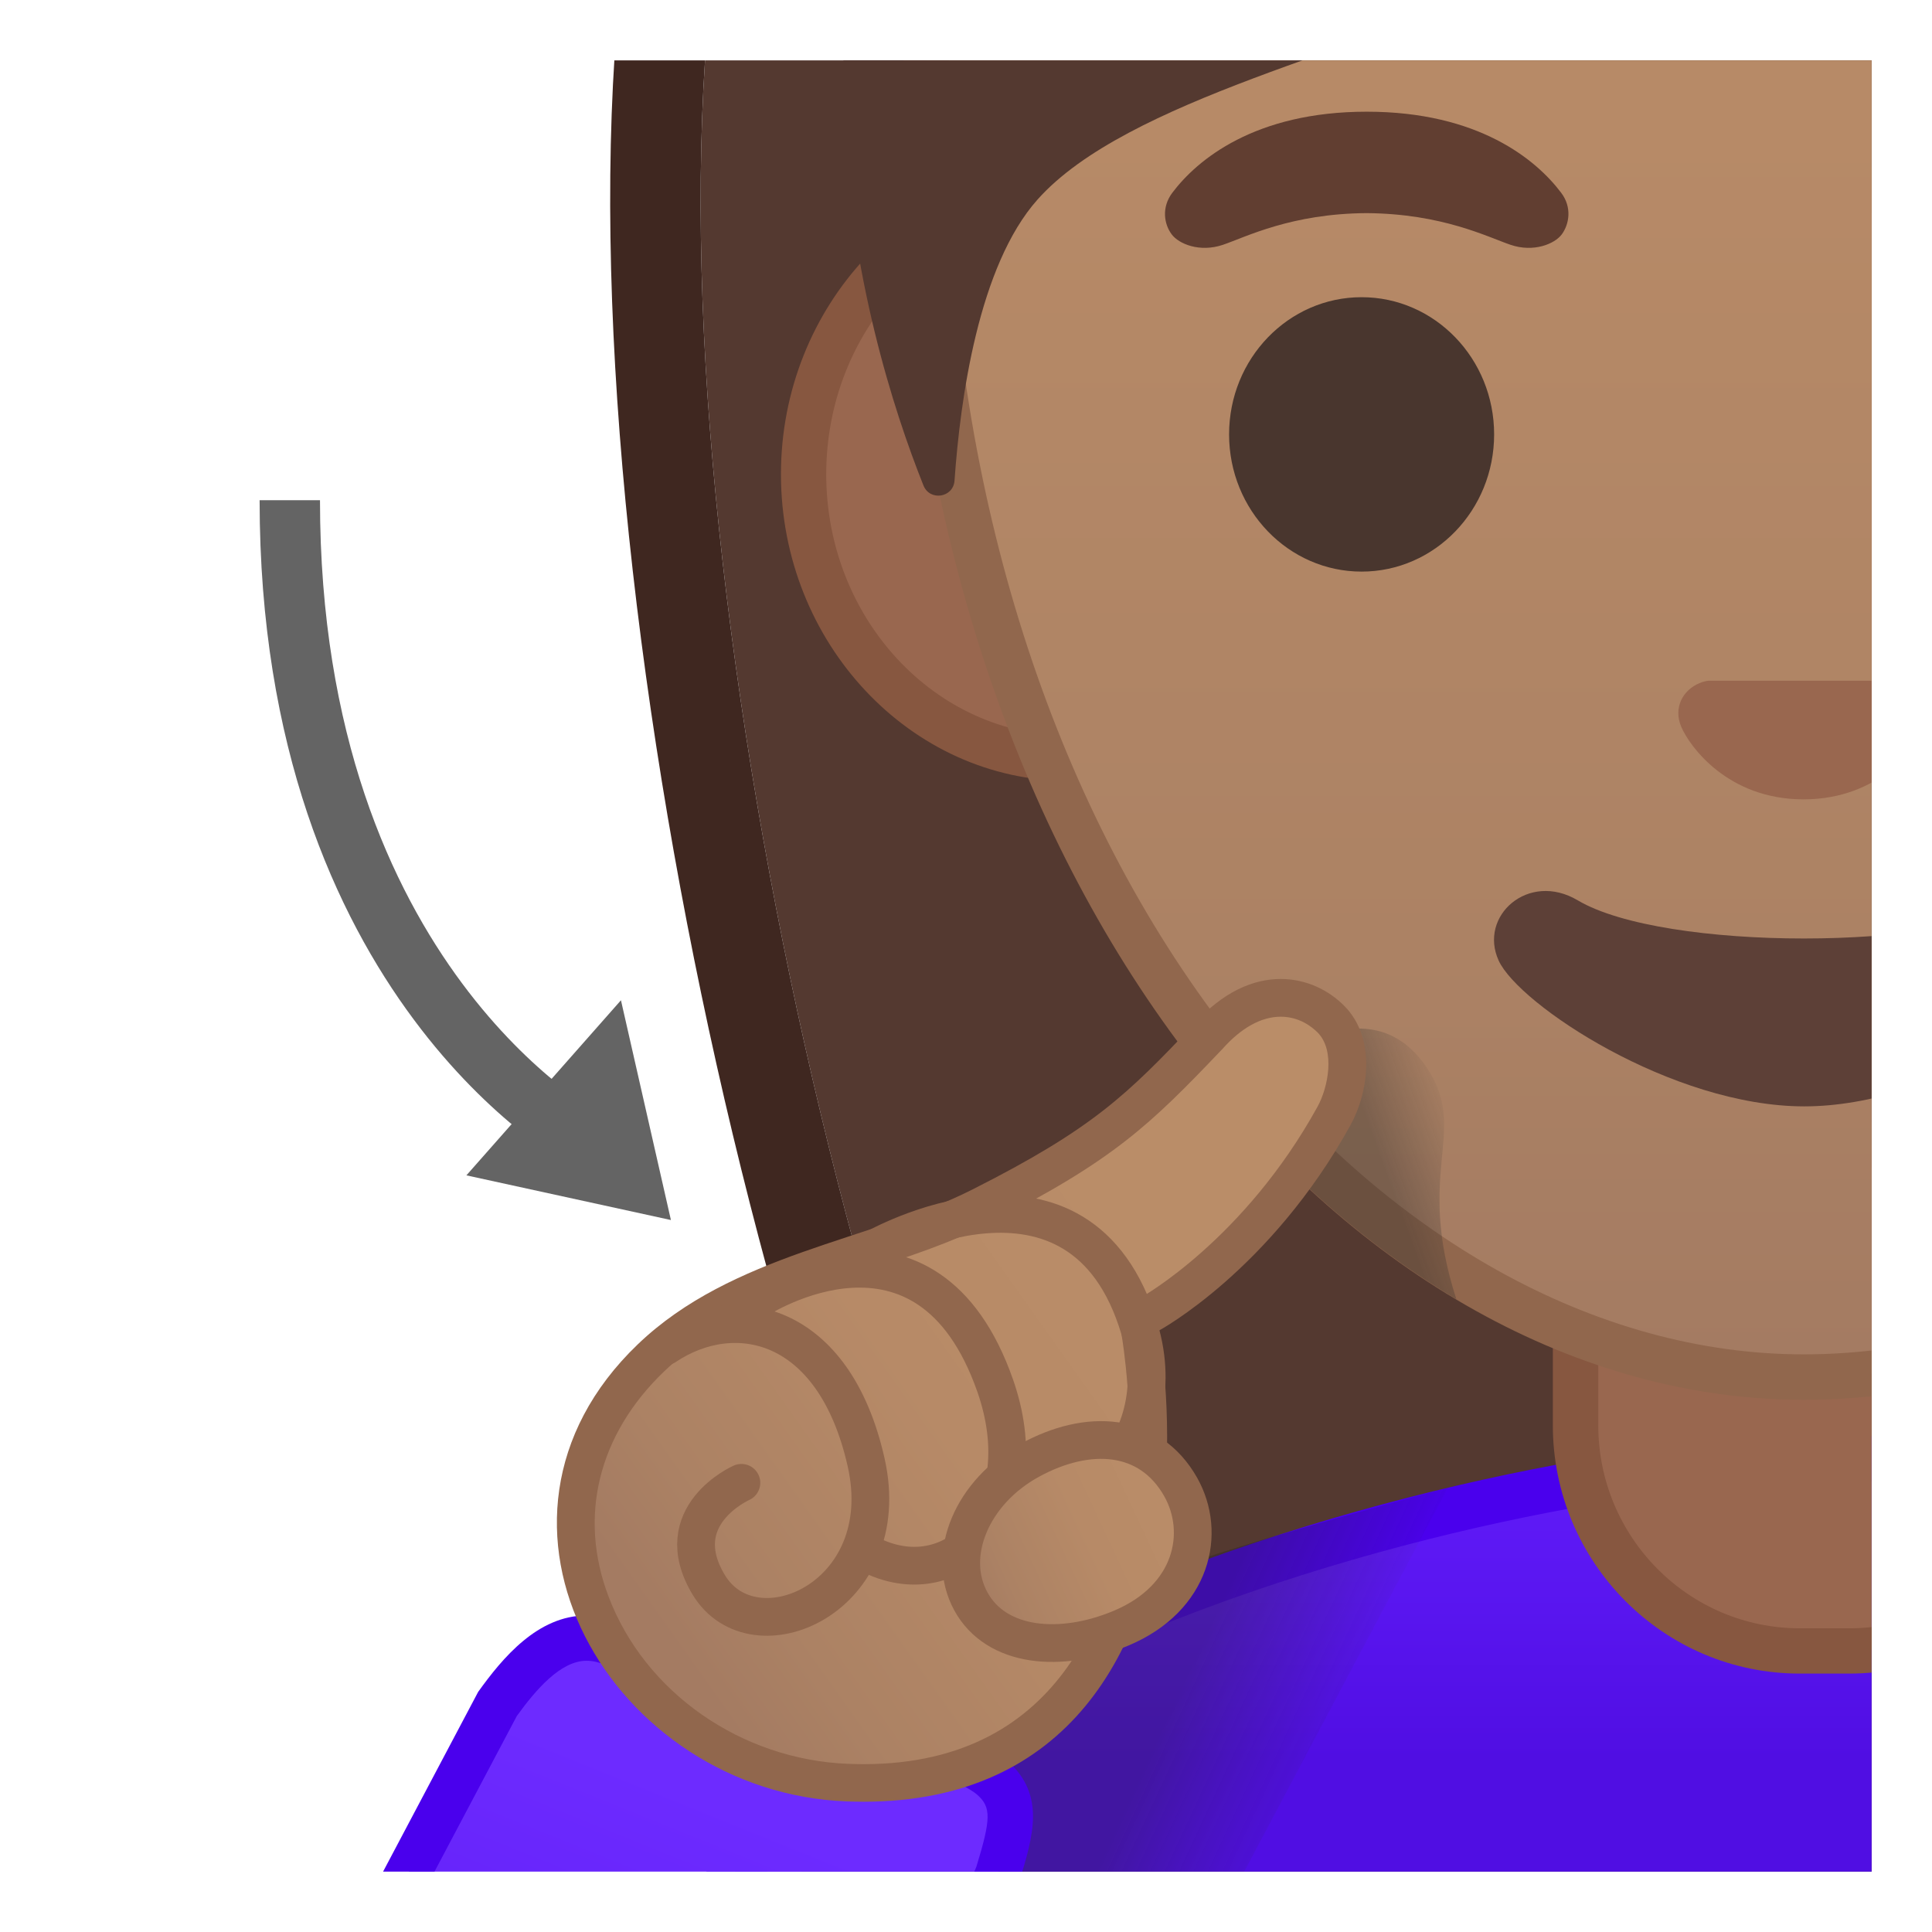 <svg viewBox="0 0 128 128" xmlns="http://www.w3.org/2000/svg" xmlns:xlink="http://www.w3.org/1999/xlink">
  <g id="Layer_13">
    <g>
      <defs>
        <rect id="SVGID_1_" height="120" width="120" x="4" y="4"/>
      </defs>
      <clipPath id="SVGID_2_">
        <use overflow="visible" xlink:href="#SVGID_1_"/>
      </clipPath>
      <g clip-path="url(#SVGID_2_)">
        <radialGradient id="SVGID_3_" cx="1669.271" cy="-93.638" gradientTransform="matrix(-1 0 0 1 1788.881 0)" gradientUnits="userSpaceOnUse" r="88.176">
          <stop offset="1.141827e-03" style="stop-color:#6D4C41"/>
          <stop offset="1" style="stop-color:#543930"/>
        </radialGradient>
        <path d="M120.93-69.1c73.42,0,72.83,67.89,72.83,68.97c0,43.97-3.36,106.08-20.96,130.52 c-6.97,9.69-20.46,10.22-20.46,10.22l-30.38-0.05l-30.38,0.05c0,0-7.41,1.04-14.39-8.64C59.59,107.53,44.09,43.83,46.71,4 C46.78,2.92,47.51-69.1,120.93-69.1z" fill="url(#SVGID_3_)"/>
        <path d="M120.93-69.1c73.42,0,72.83,67.89,72.83,68.97c0,43.97-3.36,106.08-20.96,130.52 c-6.97,9.69-20.46,10.22-20.46,10.22l-30.38-0.05l-30.38,0.05c0,0-0.23,0.03-0.65,0.03c-1.96,0-7.99-0.7-13.73-8.68 C59.59,107.53,44.09,43.83,46.71,4C46.78,2.92,47.51-69.1,120.93-69.1 M120.93-75.1c-40.28,0-59.9,20.73-69.28,38.12 C42.16-19.36,40.88-1.44,40.72,3.64l0,0.05c-2.65,40.7,12.99,105.95,31.6,131.79c7.26,10.08,15.43,11.17,18.6,11.17 c0.37,0,0.68-0.01,0.93-0.03l30.11-0.04l30.37,0.05l0.12,0l0.12,0c0.67-0.03,16.51-0.79,25.1-12.71 c8.45-11.73,14.56-32.15,18.16-60.69c2.61-20.64,3.93-45.31,3.93-73.33c0.01-3.33-0.53-33.02-21.63-54.17 C164.36-68.1,145.12-75.1,120.93-75.1L120.93-75.1z" fill="#3F2720"/>
        <g id="XMLID_6_">
          <linearGradient id="SVGID_5_" gradientUnits="userSpaceOnUse" x1="119.986" x2="119.986" y1="89.786" y2="116.559">
            <stop offset="0" style="stop-color:#651FFF"/>
            <stop offset="0.536" style="stop-color:#5B17F2"/>
            <stop offset="1" style="stop-color:#500EE3"/>
          </linearGradient>
          <path d="M42.11,155.68v-15.56c0-8.53,5.23-21.02,30.17-32.11c17.62-7.83,37.81-11.4,49.11-11.4 c36.78,0,76.47,16.27,76.47,42.56v16.51H42.11z" fill="url(#SVGID_5_)"/>
          <path d="M121.39,98.11c18.56,0,37.34,4.14,51.51,11.35c19.39,9.87,23.46,21.61,23.46,29.72v15.01H43.61v-14.06 c0-15.42,18.34-25.87,29.28-30.74C90.31,101.64,110.24,98.11,121.39,98.11 M121.39,95.11c-24.89,0-80.78,15.75-80.78,45.01 v17.06h158.76v-18.01C199.36,111.55,158.41,95.11,121.39,95.11L121.39,95.11z" fill="#4A00ED"/>
        </g>
        <linearGradient id="SVGID_6_" gradientUnits="userSpaceOnUse" x1="74.241" x2="87.225" y1="113.725" y2="119.76">
          <stop offset="0.197" style="stop-color:#262626"/>
          <stop offset="1" style="stop-color:#262626;stop-opacity:0"/>
        </linearGradient>
        <path d="M80.59,127.47l15.33-28.9c-14.56,4.01-28.72,7.54-39.97,16.58 c-2.07,6.4-4.22,13.08-4.22,13.34C51.73,129,80.59,127.47,80.59,127.47z" fill="url(#SVGID_6_)" opacity="0.35"/>
        <g>
          <linearGradient id="SVGID_7_" gradientTransform="matrix(1.097 0.033 -0.034 1.111 13.94 -19.569)" gradientUnits="userSpaceOnUse" x1="34.061" x2="20.734" y1="124.026" y2="160.589">
            <stop offset="0" style="stop-color:#6D2BFF"/>
            <stop offset="0.521" style="stop-color:#611EF6"/>
            <stop offset="1" style="stop-color:#530EEB"/>
          </linearGradient>
          <path d="M16.85,143.34l16.11-30.45c1.57-2.17,3.5-4.36,5.9-4.36c0.58,0,1.18,0.12,1.8,0.37 c0.05,0.02,0.1,0.04,0.16,0.05c8.43,2.33,22.66,6.8,24.94,8.85c1.71,1.54,1.3,3.25,0.34,6.38l-12.76,30.87L16.85,143.34z" fill="url(#SVGID_7_)"/>
          <path d="M38.86,110.03c0.39,0,0.8,0.09,1.25,0.27c0.1,0.04,0.21,0.08,0.31,0.1 c10.32,2.86,22.57,6.93,24.34,8.52c0.91,0.82,0.9,1.58-0.07,4.75L52.48,153.2l-33.46-10.74l15.22-28.77 C35.5,111.95,37.14,110.03,38.86,110.03 M38.86,107.03c-3.24,0-5.57,2.82-7.18,5.06l-16.99,32.12l39.51,12.68l13.32-32.21 c0.95-3.07,1.75-5.75-0.75-8c-3.4-3.06-25.55-9.18-25.55-9.18C40.38,107.18,39.6,107.03,38.86,107.03L38.86,107.03z" fill="#4A00ED"/>
        </g>
        <g>
          <g id="XMLID_65_">
            <path d="M119.25,109.38c-8.2,0-14.86-6.7-14.86-14.95V75.85h33v18.58c0,8.24-6.67,14.95-14.86,14.95H119.25z " fill="#99674F"/>
            <path d="M135.88,77.35v17.08c0,7.41-5.99,13.45-13.36,13.45h-3.27c-7.37,0-13.36-6.03-13.36-13.45V77.35h15 H135.88 M138.88,74.35h-18h-18v20.08c0,9.08,7.33,16.45,16.36,16.45h3.27c9.04,0,16.36-7.36,16.36-16.45V74.35 L138.88,74.35z" fill="#875740"/>
          </g>
          <g>
            <g>
              <path d="M70.82,50.25c-9.69,0-17.58-8.44-17.58-18.82S61.13,12.6,70.82,12.6h97.33 c9.69,0,17.58,8.44,17.58,18.82s-7.89,18.82-17.58,18.82H70.82z" fill="#99674F"/>
              <path d="M168.15,14.1c8.87,0,16.08,7.77,16.08,17.32s-7.21,17.32-16.08,17.32h-13.12H83.94H70.82 c-8.87,0-16.08-7.77-16.08-17.32S61.95,14.1,70.82,14.1h13.12h71.09H168.15 M168.15,11.1h-13.12H83.94H70.82 c-10.49,0-19.08,9.15-19.08,20.32s8.59,20.32,19.08,20.32h13.12h71.09h13.12c10.49,0,19.08-9.15,19.08-20.32 S178.65,11.1,168.15,11.1L168.15,11.1z" fill="#875740"/>
            </g>
            <g>
              <linearGradient id="SVGID_8_" gradientTransform="matrix(-1 0 0 -1 241.821 38.732)" gradientUnits="userSpaceOnUse" x1="122.358" x2="122.358" y1="-51.291" y2="94.885">
                <stop offset="9.815705e-04" style="stop-color:#A47B62"/>
                <stop offset="0.185" style="stop-color:#AC8264"/>
                <stop offset="0.559" style="stop-color:#B78A67"/>
                <stop offset="1" style="stop-color:#BA8D68"/>
              </linearGradient>
              <path d="M119.49,91.24c-14.2,0-28.53-7.96-39.3-21.85c-11.53-14.87-18.24-35.3-18.9-57.54 C60.65-9.75,66.8-27.85,79.1-40.51c10.49-10.8,25.21-17,40.39-17c28.03,0,58.2,21.72,58.2,69.4 c0,22.12-6.36,42.5-17.91,57.39C148.95,83.23,134.27,91.24,119.49,91.24L119.49,91.24z" fill="url(#SVGID_8_)"/>
              <path d="M119.49-56.01c14.93,0,28.77,5.94,38.97,16.72c11.6,12.26,17.73,29.96,17.73,51.18 c0,21.78-6.25,41.84-17.6,56.47c-10.53,13.58-24.79,21.37-39.1,21.37c-13.74,0-27.63-7.75-38.11-21.27 C70.04,53.85,63.44,33.73,62.79,11.8c-0.63-21.18,5.38-38.91,17.39-51.27C90.38-49.98,104.71-56.01,119.49-56.01 M119.49-59.01c-30.12,0-61.1,23.48-59.7,70.9c1.42,47.99,29.92,80.85,59.7,80.85h0h0c30.99,0,59.7-33.15,59.7-80.85 C179.18-35.55,149.61-59.01,119.49-59.01L119.49-59.01z" fill="#91674D"/>
            </g>
            <g>
              <g>
                <ellipse cx="90.21" cy="28.78" fill="#49362E" rx="8.78" ry="9.09"/>
                <ellipse cx="148.76" cy="28.78" fill="#404040" rx="8.78" ry="9.09"/>
                <g>
                  <path d="M103.43,12.77c-1.65-2.19-5.47-5.37-12.88-5.37c-7.41,0-11.23,3.18-12.88,5.37 c-0.73,0.97-0.55,2.08-0.04,2.76c0.47,0.63,1.85,1.21,3.39,0.69c1.53-0.52,4.52-2.07,9.53-2.1c5.01,0.04,8,1.58,9.53,2.1 c1.53,0.52,2.92-0.06,3.39-0.69C103.97,14.85,104.16,13.73,103.43,12.77z" fill="#613E31"/>
                  <path d="M161.3,12.77c-1.65-2.19-5.47-5.37-12.88-5.37s-11.23,3.18-12.88,5.37 c-0.73,0.97-0.55,2.08-0.04,2.76c0.47,0.63,1.85,1.21,3.39,0.69c1.53-0.52,4.52-2.07,9.53-2.1c5.01,0.04,8,1.58,9.53,2.1 c1.53,0.52,2.92-0.06,3.39-0.69C161.85,14.85,162.03,13.73,161.3,12.77z" fill="#6D4C41"/>
                </g>
              </g>
              <path d="M126.36,45.25c-0.19-0.08-0.38-0.12-0.57-0.15h-12.6c-0.19,0.02-0.38,0.07-0.57,0.15 c-1.14,0.46-1.77,1.65-1.23,2.91c0.54,1.26,3.05,4.8,8.1,4.8c5.06,0,7.56-3.54,8.1-4.8 C128.13,46.9,127.5,45.71,126.36,45.25z" fill="#99674F"/>
              <path d="M134.48,59.65c-5.67,3.37-24.27,3.37-29.95,0c-3.26-1.94-6.59,1.03-5.24,3.99 c1.33,2.91,11.48,9.66,20.25,9.66s18.79-6.75,20.12-9.66C141.02,60.68,137.74,57.71,134.48,59.65z" fill="#5D4037"/>
            </g>
          </g>
          <g>
            <radialGradient id="SVGID_9_" cx="180.209" cy="-71.355" gradientTransform="matrix(9.913657e-14 1 -0.929 9.913657e-14 53.569 -251.564)" gradientUnits="userSpaceOnUse" r="66.768">
              <stop offset="1.141827e-03" style="stop-color:#6D4C41"/>
              <stop offset="1" style="stop-color:#543930"/>
            </radialGradient>
            <path d="M183.87,4.12c0-23.5-15.43-62.93-62.74-62.93c-48.92,0-66.06,48.92-65.3,66.05 c0.48,10.99,3.37,19.96,5.35,24.92c0.42,1.06,1.98,0.82,2.06-0.32c0.38-5.4,1.59-14.23,5.5-18.62 c5.89-6.62,21.78-9.96,31.13-14.4c21.64-10.28,39.76-19.62,39.76-19.62c5.89,12.86,24.31,25.41,30.92,30.18 c5.43,3.92,4.67,20.05,4.57,26.91l-5.45,53.78c0,0,0.31,12.78,5.62,2.01S183.87,21.51,183.87,4.12z" fill="url(#SVGID_9_)"/>
          </g>
        </g>
        <linearGradient id="SVGID_10_" gradientUnits="userSpaceOnUse" x1="90.37" x2="97.246" y1="77.954" y2="75.464">
          <stop offset="0.197" style="stop-color:#262626"/>
          <stop offset="1" style="stop-color:#262626;stop-opacity:0"/>
        </linearGradient>
        <path d="M94.77,71.12c-3.31-5.56-8.94-1.62-8.94-1.62l-3.19,5.12 c4.25,4.67,8.92,8.52,13.85,11.46C93.79,77.76,97.14,75.1,94.77,71.12z" fill="url(#SVGID_10_)" opacity="0.35"/>
        <g>
          <g>
            <linearGradient id="SVGID_11_" gradientUnits="userSpaceOnUse" x1="45.051" x2="78.863" y1="109.823" y2="85.804">
              <stop offset="1.802885e-04" style="stop-color:#A47B62"/>
              <stop offset="0.185" style="stop-color:#AC8264"/>
              <stop offset="0.558" style="stop-color:#B78A67"/>
              <stop offset="1" style="stop-color:#BA8D68"/>
            </linearGradient>
            <path d="M57.21,118.12c-0.34,0-0.69-0.01-1.04-0.02c-7.58-0.29-14.42-5.06-17.01-11.88 c-2.2-5.79-0.76-11.71,3.96-16.24c3.84-3.69,8.98-5.38,13.94-7.01c2.82-0.93,5.48-1.8,7.89-3.02 c8.4-4.24,10.76-6.72,15.06-11.23c1.53-1.72,3.2-2.61,4.85-2.61c1.25,0,2.43,0.51,3.34,1.43c1.55,1.57,1.26,4.46,0.2,6.39 c-5.06,9.18-12.12,13.09-12.19,13.12c-0.47,0.26-0.73,0.79-0.64,1.31c0.01,0.05,0.91,5.38,0.31,10.88 C75.09,106.29,71.63,118.12,57.21,118.12C57.21,118.12,57.21,118.12,57.21,118.12z" fill="url(#SVGID_11_)"/>
            <path d="M84.85,67.36c1.23,0,2.06,0.66,2.45,1.05c1.18,1.2,0.69,3.64-0.01,4.91 c-4.86,8.82-11.62,12.59-11.68,12.63c-0.95,0.51-1.46,1.57-1.28,2.63c0.01,0.05,0.88,5.19,0.3,10.53 c-0.73,6.63-3.96,17.77-17.42,17.77c-0.33,0-0.66-0.01-1-0.02c-7.09-0.27-13.48-4.72-15.89-11.08 c-2.02-5.3-0.68-10.73,3.66-14.9c3.64-3.49,8.63-5.13,13.46-6.72c2.87-0.94,5.57-1.83,8.06-3.09 c8.25-4.17,10.68-6.53,15.4-11.48c0.02-0.02,0.04-0.04,0.06-0.06C82.22,68.1,83.56,67.36,84.85,67.36 M84.85,64.86 c-1.81,0-3.83,0.84-5.75,3c-4.42,4.64-6.63,6.89-14.72,10.97c-6.59,3.33-15.88,4.24-22.13,10.24 c-12.27,11.77-1.68,29.69,13.87,30.28c0.37,0.01,0.73,0.02,1.09,0.02c13.77,0,18.83-10.28,19.9-19.99 c0.63-5.76-0.32-11.23-0.32-11.23s7.37-3.97,12.69-13.62c1.19-2.16,1.7-5.73-0.4-7.87C88.02,65.58,86.52,64.86,84.85,64.86 L84.85,64.86z" fill="#91674D"/>
          </g>
          <path d=" M44.09,89.19c4.54-3.04,11.16-1.75,13.29,7.68c2.04,9.01-7.46,13.07-10.43,8.12c-2.75-4.58,2.17-6.75,2.17-6.75" fill="none" stroke="#91674D" stroke-linecap="round" stroke-linejoin="round" stroke-miterlimit="10" stroke-width="2.5"/>
          <path d=" M58.1,103.21c5.46,2.31,10.65-3.32,7.84-11.39c-4.53-12.98-15.68-5.76-15.68-5.76" fill="none" stroke="#91674D" stroke-linecap="round" stroke-linejoin="round" stroke-miterlimit="10" stroke-width="2.5"/>
          <path d=" M57.95,82.72c0,0,13.63-7.78,17.54,5.31c2.43,8.12-4.92,13.89-8.88,10.74" fill="none" stroke="#91674D" stroke-linecap="round" stroke-linejoin="round" stroke-miterlimit="10" stroke-width="2.5"/>
          <linearGradient id="SVGID_12_" gradientTransform="matrix(0.878 -0.479 0.479 0.878 -40.536 47.452)" gradientUnits="userSpaceOnUse" x1="63.974" x2="79.774" y1="101.197" y2="102.197">
            <stop offset="0" style="stop-color:#A47B62"/>
            <stop offset="0.185" style="stop-color:#AC8264"/>
            <stop offset="0.558" style="stop-color:#B78A67"/>
            <stop offset="1" style="stop-color:#BA8D68"/>
          </linearGradient>
          <path d=" M78.22,98.51c1.72,3.04,0.79,7.36-3.92,9.35c-4.03,1.7-8.31,1.3-9.98-1.77c-1.68-3.07,0.08-7.26,3.92-9.35 C72.08,94.64,76.15,94.86,78.22,98.51z" fill="url(#SVGID_12_)" stroke="#91674D" stroke-linecap="round" stroke-linejoin="round" stroke-miterlimit="10" stroke-width="2.5"/>
        </g>
      </g>
      <g clip-path="url(#SVGID_2_)">
        <path d="M19.2,33.14 c0,32.01,19.62,42.4,19.62,42.4" fill="none" stroke="#646464" stroke-linejoin="round" stroke-miterlimit="10" stroke-width="4"/>
        <polygon fill="#646464" points="41.14,66.27 30.9,77.87 44.45,80.83 "/>
      </g>
      <path clip-path="url(#SVGID_2_)" d=" M83.34,98.11" fill="none" stroke="#ED9E00" stroke-linecap="round" stroke-linejoin="round" stroke-miterlimit="10" stroke-width="2.5"/>
      <path clip-path="url(#SVGID_2_)" d=" M72.17,87.43" fill="none" stroke="#ED9E00" stroke-linecap="round" stroke-linejoin="round" stroke-miterlimit="10" stroke-width="2.5"/>
    </g>
  </g>
</svg>